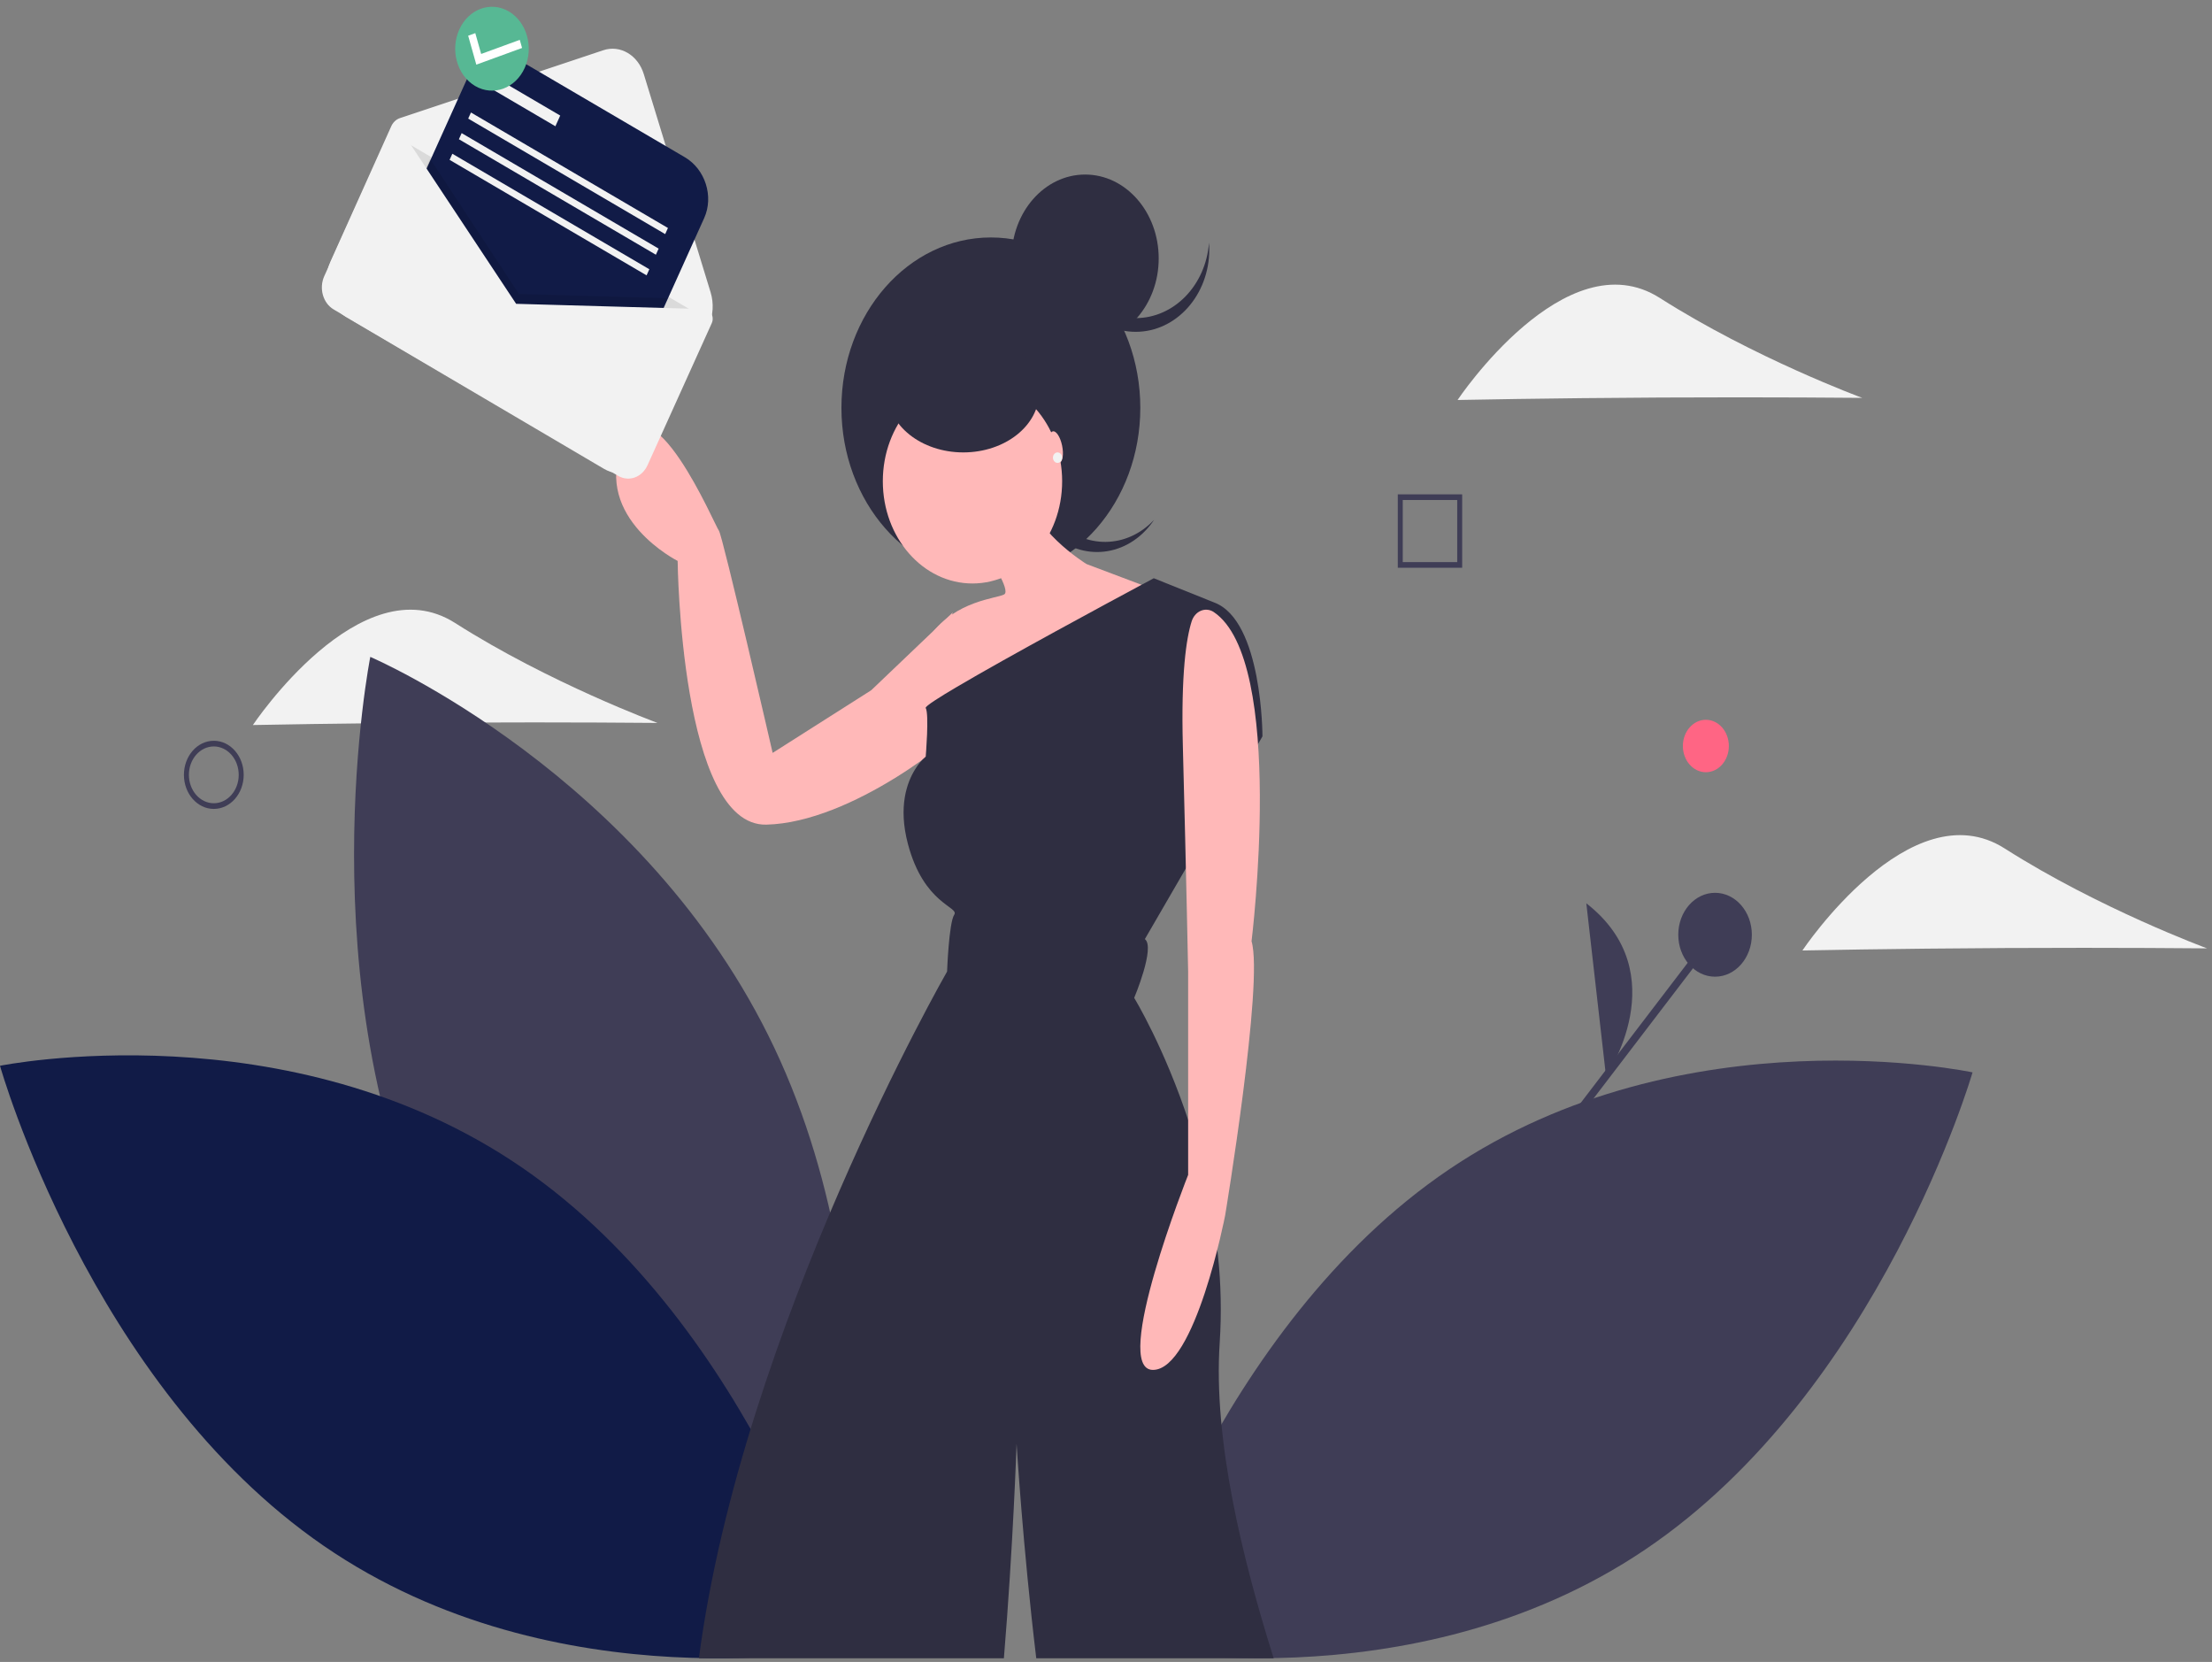 <svg width="422" height="317" viewBox="0 0 422 317" fill="none" xmlns="http://www.w3.org/2000/svg">
<rect x="0" y="0" width="422" height="317" fill="#808080" stroke="none"/>
<path d="M86.913 137.824C65.597 137.935 48.246 138.292 48.246 138.292C48.246 138.292 68.87 107.386 86.835 118.836C104.801 130.287 125.439 137.889 125.439 137.889C125.439 137.889 108.229 137.713 86.913 137.824Z" fill="#F2F2F2"/>
<path d="M325.44 147.292C327.863 147.292 329.826 145.053 329.826 142.292C329.826 139.53 327.863 137.292 325.44 137.292C323.018 137.292 321.054 139.53 321.054 142.292C321.054 145.053 323.018 147.292 325.44 147.292Z" fill="#FF6584"/>
<path d="M292.975 221.606L326.297 177.985L327.325 179.006L294.003 222.627L292.975 221.606Z" fill="#3F3D56"/>
<path d="M327.195 186.292C331.07 186.292 334.212 182.71 334.212 178.292C334.212 173.873 331.07 170.292 327.195 170.292C323.319 170.292 320.177 173.873 320.177 178.292C320.177 182.71 323.319 186.292 327.195 186.292Z" fill="#3F3D56"/>
<path d="M306.393 205.292C306.393 205.292 319.866 185.719 302.633 172.292Z" fill="#3F3D56"/>
<path d="M82.964 239.696C107.655 291.887 160.059 314.292 160.059 314.292C160.059 314.292 172.431 252.078 147.739 199.887C123.048 147.696 70.644 125.292 70.644 125.292C70.644 125.292 58.272 187.505 82.964 239.696Z" fill="#3F3D56"/>
<path d="M99.668 222.752C144.239 253.408 161.404 314.3 161.404 314.3C161.404 314.3 106.307 325.488 61.736 294.832C17.166 264.175 0 203.284 0 203.284C0 203.284 55.098 192.095 99.668 222.752Z" fill="#111B47"/>
<path d="M276.488 223.022C231.675 253.259 214.036 314.042 214.036 314.042C214.036 314.042 269.053 325.799 313.866 295.562C358.679 265.324 376.318 204.542 376.318 204.542C376.318 204.542 321.3 192.784 276.488 223.022Z" fill="#3F3D56"/>
<path d="M201.651 99.332C196.375 93.889 195.636 84.743 199.952 78.292C199.676 78.586 199.407 78.892 199.149 79.218C194.08 85.611 194.516 95.48 200.122 101.261C205.728 107.042 214.381 106.545 219.45 100.152C219.707 99.826 219.947 99.49 220.177 99.148C214.983 104.693 206.929 104.773 201.651 99.332V99.332Z" fill="#2F2E41"/>
<path d="M189.036 110.292C204.781 110.292 217.545 95.741 217.545 77.792C217.545 59.843 204.781 45.292 189.036 45.292C173.291 45.292 160.527 59.843 160.527 77.792C160.527 95.741 173.291 110.292 189.036 110.292Z" fill="#2F2E41"/>
<path d="M180.911 119.323L181.766 116.817L166.208 131.657L147.402 143.606C147.402 143.606 137.828 101.977 137.144 101.207C136.46 100.436 124.151 71.141 118.68 85.018C113.209 98.894 129.28 106.988 129.28 106.988C129.28 106.988 129.793 157.675 146.205 157.29C162.618 156.904 182.963 140.137 183.305 138.595C183.647 137.053 180.911 119.323 180.911 119.323Z" fill="#FFB8B8"/>
<path d="M185.527 111.292C194.974 111.292 202.633 102.561 202.633 91.792C202.633 81.022 194.974 72.292 185.527 72.292C176.08 72.292 168.422 81.022 168.422 91.792C168.422 102.561 176.08 111.292 185.527 111.292Z" fill="#FFB8B8"/>
<path d="M188.491 106.042C188.491 106.042 192.933 112.61 191.567 113.383C190.2 114.155 182.341 114.542 177.557 121.11C172.774 127.678 183.366 144.292 183.366 144.292L223.685 113.769L207.284 107.587C207.284 107.587 196.009 100.633 196.35 93.292L188.491 106.042Z" fill="#FFB8B8"/>
<path d="M242.984 316.292H197.694C195.129 294.954 193.942 275.4 193.942 275.4C193.942 275.4 193.28 295.069 191.52 316.292H133.334C141.582 253.451 180.683 185.307 180.683 185.307C180.683 185.307 181.024 176.025 182.044 174.477C183.065 172.934 176.265 172.547 173.203 160.947C171.337 153.866 173.015 149.232 174.61 146.701C175.158 145.789 175.832 144.984 176.605 144.317C176.605 144.317 177.286 136.2 176.605 135.039C176.518 134.887 177.189 134.354 178.431 133.543C179.465 132.863 180.895 131.99 182.605 130.986C192.402 125.207 211.367 114.983 217.863 111.5C219.288 110.731 220.116 110.292 220.116 110.292L231.674 114.931C240.85 118.408 240.85 140.452 240.85 140.452L240.331 141.351L226.46 165.251L218.415 179.121C220.456 180.663 216.378 190.333 216.378 190.333C216.378 190.333 222.189 199.83 226.916 214.327C229.588 222.395 231.411 230.795 232.345 239.352C232.941 244.897 233.058 250.495 232.695 256.066C231.435 274.694 237.035 297.334 242.984 316.292Z" fill="#2F2E41"/>
<path d="M231.537 116.726C230.783 116.237 229.881 116.157 229.071 116.506C228.261 116.855 227.626 117.599 227.335 118.538C226.323 121.746 225.298 128.434 225.663 142.339C226.335 167.912 226.671 185.348 226.671 185.348V224.095C226.671 224.095 211.888 261.292 219.952 261.292C228.015 261.292 233.727 231.844 233.727 231.844C233.727 231.844 241.118 187.286 238.767 179.536C238.767 179.536 245.398 126.001 231.537 116.726Z" fill="#FFB8B8"/>
<path d="M183.773 86.292C191.767 86.292 198.247 81.143 198.247 74.792C198.247 68.441 191.767 63.292 183.773 63.292C175.779 63.292 169.299 68.441 169.299 74.792C169.299 81.143 175.779 86.292 183.773 86.292Z" fill="#2F2E41"/>
<path d="M207.019 65.292C214.77 65.292 221.054 58.128 221.054 49.292C221.054 40.455 214.77 33.292 207.019 33.292C199.267 33.292 192.983 40.455 192.983 49.292C192.983 58.128 199.267 65.292 207.019 65.292Z" fill="#2F2E41"/>
<path d="M216.668 60.676C209.371 60.675 203.292 54.422 202.685 46.292C202.653 46.723 202.633 47.159 202.633 47.599C202.633 56.266 208.916 63.292 216.668 63.292C224.419 63.292 230.703 56.266 230.703 47.599C230.703 47.159 230.683 46.723 230.651 46.292C230.043 54.422 223.965 60.675 216.668 60.676V60.676Z" fill="#2F2E41"/>
<path d="M202.097 88.31C202.736 88.136 202.971 86.645 202.622 84.98C202.273 83.315 201.473 82.106 200.834 82.28C200.194 82.454 199.959 83.945 200.308 85.61C200.657 87.275 201.458 88.484 202.097 88.31Z" fill="#FFB8B8"/>
<path d="M201.755 88.292C202.24 88.292 202.633 87.844 202.633 87.292C202.633 86.74 202.24 86.292 201.755 86.292C201.271 86.292 200.878 86.74 200.878 87.292C200.878 87.844 201.271 88.292 201.755 88.292Z" fill="#F2F2F2"/>
<path fill-rule="evenodd" clip-rule="evenodd" d="M35.088 147.792C35.088 151.382 37.641 154.292 40.79 154.292C43.937 154.288 46.488 151.38 46.492 147.792C46.492 144.202 43.939 141.292 40.79 141.292C37.641 141.292 35.088 144.202 35.088 147.792ZM36.038 147.792C36.038 144.8 38.166 142.375 40.79 142.375C43.413 142.379 45.538 144.802 45.541 147.792C45.541 150.783 43.414 153.208 40.79 153.208C38.166 153.208 36.038 150.783 36.038 147.792Z" fill="#3F3D56"/>
<path fill-rule="evenodd" clip-rule="evenodd" d="M266.668 108.292H278.949V94.292H266.668V108.292ZM278.004 107.215H267.613V95.369H278.004V107.215Z" fill="#3F3D56"/>
<path d="M382.528 180.824C361.212 180.935 343.861 181.292 343.861 181.292C343.861 181.292 364.485 150.386 382.451 161.836C400.417 173.287 421.055 180.889 421.055 180.889C421.055 180.889 403.845 180.713 382.528 180.824Z" fill="#F2F2F2"/>
<path d="M316.739 75.824C295.422 75.936 278.072 76.292 278.072 76.292C278.072 76.292 298.696 45.386 316.661 56.836C334.627 68.287 355.265 75.889 355.265 75.889C355.265 75.889 338.055 75.713 316.739 75.824Z" fill="#F2F2F2"/>
<path d="M115.227 89.425L65.997 60.453C62.635 58.474 61.311 53.752 63.04 49.904L74.638 24.091C74.978 23.333 75.576 22.769 76.29 22.531L115.093 9.582C118.314 8.507 121.708 10.504 122.818 14.128L135.566 55.749C136.21 57.85 136.071 60.162 135.181 62.142L124.444 86.04C123.614 87.888 122.176 89.283 120.448 89.917C118.719 90.552 116.841 90.375 115.227 89.425V89.425Z" fill="#F2F2F2"/>
<path opacity="0.1" d="M116.971 79.868L67.374 55.627C65.775 54.686 67.274 56.132 68.096 54.302L74.331 25.292L135.088 61.059L119.728 82.803C118.906 84.632 118.57 80.808 116.971 79.868Z" fill="black"/>
<path d="M76.252 63.329C72.352 61.042 70.697 55.848 72.556 51.727L89.094 15.064C90.952 10.943 95.621 9.456 99.521 11.742L130.649 29.989C134.549 32.275 136.204 37.47 134.345 41.591L117.808 78.254C115.949 82.375 111.28 83.862 107.38 81.576L76.252 63.329Z" fill="#111B47"/>
<path opacity="0.1" d="M127.194 56.877L114.437 85.292L69.299 58.706L82.055 30.292L99.015 56.079L127.194 56.877V56.877Z" fill="black"/>
<path d="M98.467 57.949L76.569 24.894C76.293 24.478 75.849 24.253 75.393 24.297C74.937 24.342 74.534 24.649 74.324 25.112L61.863 52.668C61.36 53.781 61.266 55.076 61.602 56.268C61.939 57.461 62.678 58.452 63.657 59.024L117.948 90.769C118.927 91.342 120.066 91.448 121.115 91.066C122.163 90.684 123.035 89.843 123.538 88.73L135.786 61.646C136.041 61.082 136.023 60.407 135.738 59.861C135.453 59.315 134.942 58.974 134.383 58.959L98.467 57.949Z" fill="#F2F2F2"/>
<path d="M94.222 14.624L106.877 22.042L105.957 24.082L93.302 16.664L94.222 14.624Z" fill="#F2F2F2"/>
<path d="M89.847 21.456L127.429 43.487L126.903 44.653L89.321 22.622L89.847 21.456Z" fill="#F2F2F2"/>
<path d="M88.072 25.391L125.654 47.421L125.128 48.587L87.546 26.557L88.072 25.391Z" fill="#F2F2F2"/>
<path d="M86.297 29.325L123.879 51.356L123.354 52.522L85.772 30.491L86.297 29.325Z" fill="#F2F2F2"/>
<path d="M99.188 12.573C100.679 9.268 99.541 5.212 96.646 3.516C93.752 1.819 90.197 3.123 88.706 6.429C87.214 9.735 88.352 13.79 91.247 15.487C94.141 17.184 97.696 15.879 99.188 12.573Z" fill="white"/>
<path fill-rule="evenodd" clip-rule="evenodd" d="M87.621 5.634C89.394 1.706 93.626 0.159 97.074 2.179C100.512 4.208 101.867 9.02 100.106 12.949C98.334 16.878 94.101 18.425 90.654 16.405C87.206 14.385 85.848 9.563 87.621 5.634ZM89.316 6.813L90.871 12.333L99.598 9.149L99.162 7.601L91.795 10.293L90.675 6.317L89.316 6.813Z" fill="#57B894"/>
</svg>
